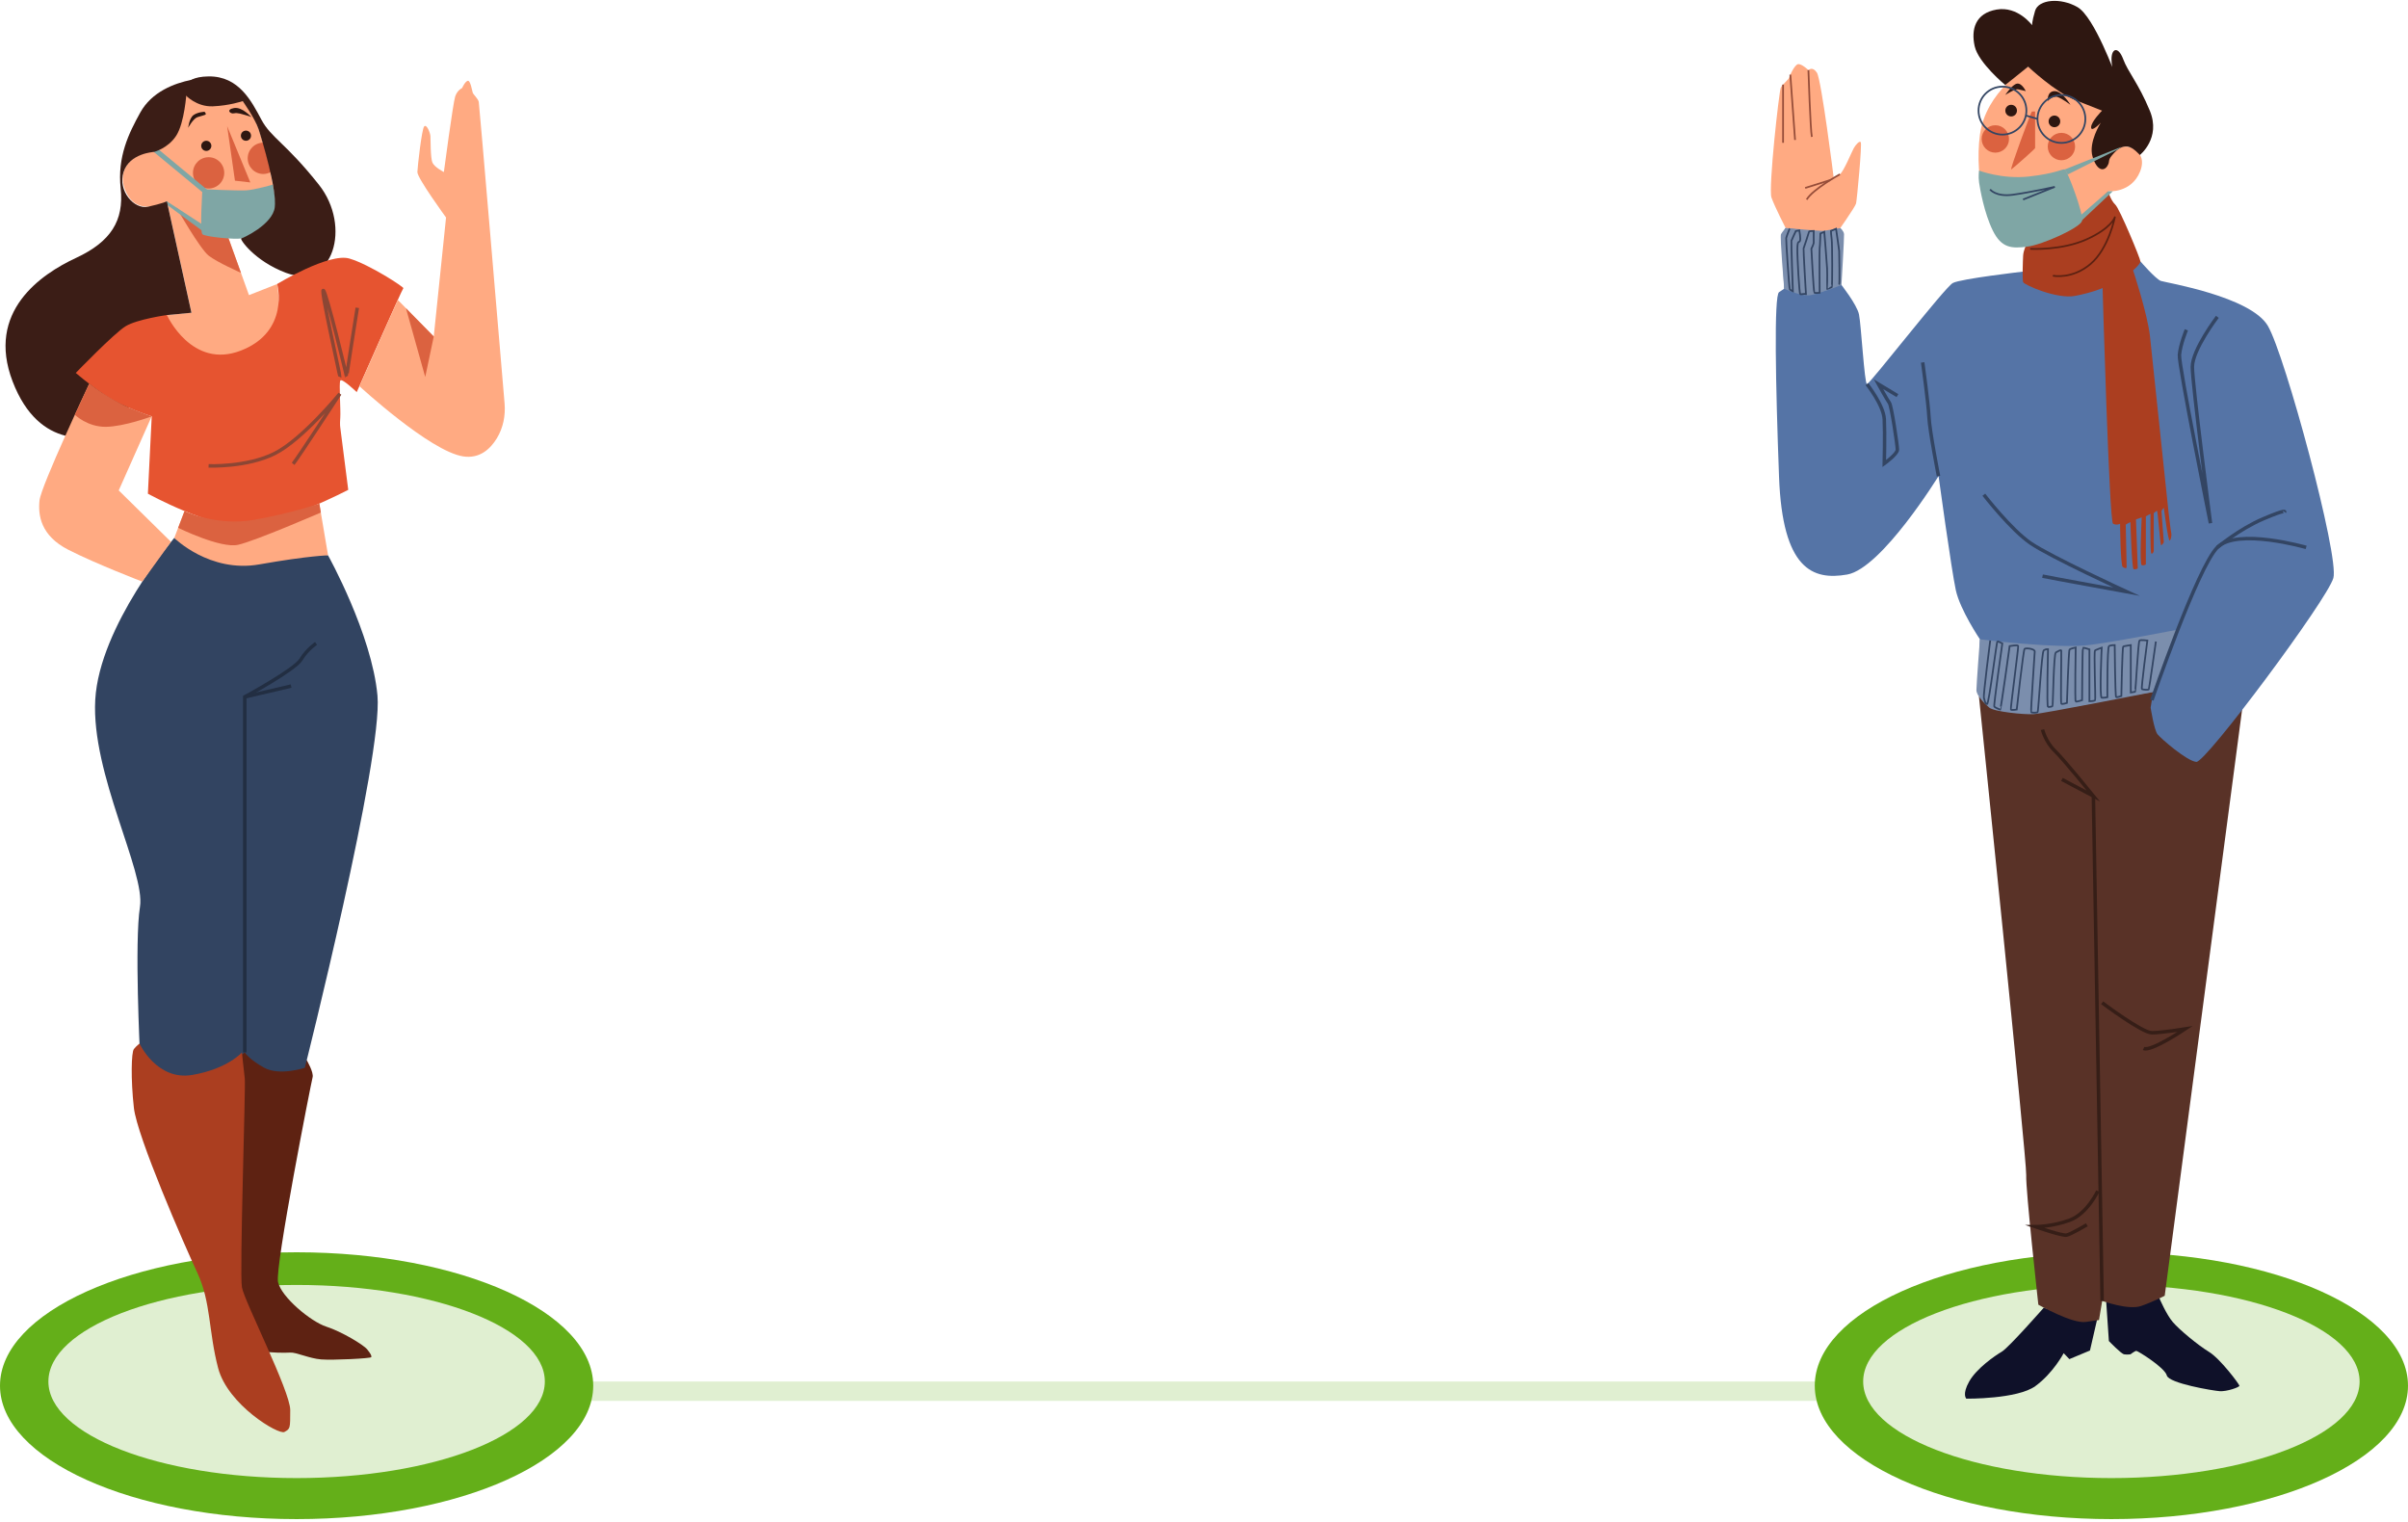 <svg width="690" height="436" viewBox="0 0 690 436" fill="none" xmlns="http://www.w3.org/2000/svg">
<path d="M543.703 395.828H157.057V401.381H543.703V395.828Z" fill="#E0EFD1"/>
<path d="M84.993 435.25C131.933 435.25 169.986 418.136 169.986 397.025C169.986 375.914 131.933 358.8 84.993 358.8C38.053 358.8 0 375.914 0 397.025C0 418.136 38.053 435.25 84.993 435.25Z" fill="#64AF19"/>
<path d="M605.007 435.25C651.947 435.25 690 418.136 690 397.025C690 375.914 651.947 358.8 605.007 358.8C558.066 358.8 520.014 375.914 520.014 397.025C520.014 418.136 558.066 435.25 605.007 435.25Z" fill="#64AF19"/>
<path d="M605.008 423.496C644.29 423.496 676.134 411.109 676.134 395.828C676.134 380.547 644.29 368.159 605.008 368.159C565.727 368.159 533.883 380.547 533.883 395.828C533.883 411.109 565.727 423.496 605.008 423.496Z" fill="#E0EFD1"/>
<path d="M84.993 423.496C124.274 423.496 156.118 411.109 156.118 395.828C156.118 380.547 124.274 368.159 84.993 368.159C45.711 368.159 13.867 380.547 13.867 395.828C13.867 411.109 45.711 423.496 84.993 423.496Z" fill="#E0EFD1"/>
<path d="M585.648 374.662C585.648 374.662 575.581 386.124 573.611 387.277C571.641 388.431 566.397 392.043 564.265 395.817C562.134 399.591 563.447 400.745 563.447 400.745C563.447 400.745 578.079 400.907 583.237 397.133C588.383 393.359 591.333 387.709 591.333 387.709L592.97 389.412L598.87 386.943L601.099 377.249C601.109 377.26 587.22 375.513 585.648 374.662Z" fill="#0F1129"/>
<path d="M603.533 373.109L604.287 384.226C604.287 384.226 607.797 387.892 608.647 388.032C609.487 388.172 610.478 388.032 610.478 388.032C610.478 388.032 611.748 387.051 612.168 387.051C612.588 387.051 620.319 391.838 620.889 394.092C621.449 396.346 634.111 398.459 636.07 398.599C638.041 398.739 641.691 397.478 641.691 397.046C641.691 396.626 636.21 389.304 632.97 387.331C629.74 385.358 624.475 380.98 622.612 378.802C620.739 376.624 618.779 371.998 618.779 371.998L603.533 373.109Z" fill="#0F1129"/>
<path d="M567.057 199.549C567.057 199.549 580.784 332.447 580.601 336.652C580.418 340.868 584.079 373.82 584.079 373.82C584.079 373.82 593.769 379.309 597.613 378.759C601.457 378.209 601.457 378.209 601.457 378.209L602.372 372.721C602.372 372.721 609.865 375.47 613.526 374.187C617.187 372.904 620.288 371.254 620.288 371.254L642.963 199.538L638.72 185.219L567.057 199.549Z" fill="#593227"/>
<path d="M613.331 74.9C613.331 74.9 617.734 80 619.209 80.496C620.695 80.992 644.899 84.95 649.841 93.36C654.783 101.771 670.341 159.416 668.618 165.605C666.885 171.794 632.054 218.548 629.341 218.3C626.628 218.052 619.209 211.626 618.229 210.386C617.239 209.146 616.248 202.73 616.248 202.73L616.991 198.266C616.991 198.266 593.272 201.749 585.617 202.73C577.962 203.711 567.83 200.746 567.335 198.266C566.84 195.797 567.335 183.17 567.335 183.17C567.335 183.17 561.65 174.759 560.423 169.066C559.184 163.373 555.481 136.405 555.481 136.405C555.481 136.405 539.18 162.877 529.296 164.613C519.412 166.349 510.766 163.125 509.776 136.653C508.785 110.181 508.29 84.702 509.776 83.71C511.261 82.718 511.261 82.718 511.261 82.718C511.261 82.718 510.239 65.929 511.671 65.325C513.113 64.721 526.432 66.166 526.798 67.611C527.153 69.056 527.401 81.316 527.401 81.316C527.401 81.316 532.084 87.203 532.687 90.093C533.29 92.983 534.249 109.933 534.97 110.052C535.691 110.171 557.3 82.275 559.583 81.079C561.865 79.871 579.587 77.833 579.587 77.833L613.331 74.9Z" fill="#5574A6"/>
<path d="M567.333 183.17C567.333 183.17 589.847 186.028 599.128 184.755C608.419 183.483 624.031 180.388 624.031 180.388L616.979 198.266C616.979 198.266 585.475 204.488 582.654 204.628C579.844 204.768 571.403 203.927 569.993 202.73C568.582 201.533 566.332 199.269 566.332 197.727C566.332 196.185 567.333 183.17 567.333 183.17Z" fill="#7B8EAD"/>
<path d="M581.149 19.099C581.149 19.099 569.025 26.076 567.346 38.584C565.666 51.092 569.392 66.845 575.755 69.606C582.118 72.366 598.57 65.282 604.093 54.812C604.093 54.812 610.693 55.416 613.223 49.161C615.742 42.907 609.024 40.74 606.741 42.67C606.741 42.67 606.978 26.798 600.734 21.87C594.478 16.932 581.149 19.099 581.149 19.099Z" fill="#FFAA82"/>
<path d="M582.204 31.963C581.989 32.103 575.744 48.903 576.325 48.536C576.907 48.17 583.151 42.649 583.151 42.433C583.151 42.218 583.151 32.039 583.151 31.963C583.151 31.888 582.204 31.963 582.204 31.963Z" fill="#DB6240"/>
<path d="M575.67 39.813C575.67 41.98 573.915 43.738 571.751 43.738C569.587 43.738 567.832 41.98 567.832 39.813C567.832 37.645 569.587 35.888 571.751 35.888C573.915 35.888 575.67 37.645 575.67 39.813Z" fill="#DB6240"/>
<path d="M590.687 45.916C592.851 45.916 594.606 44.158 594.606 41.991C594.606 39.823 592.851 38.066 590.687 38.066C588.522 38.066 586.768 39.823 586.768 41.991C586.768 44.158 588.522 45.916 590.687 45.916Z" fill="#DB6240"/>
<path d="M590.355 34.778C590.355 35.705 589.602 36.449 588.686 36.449C587.771 36.449 587.018 35.694 587.018 34.778C587.018 33.861 587.771 33.106 588.686 33.106C589.602 33.106 590.355 33.85 590.355 34.778Z" fill="#2E1711"/>
<path d="M577.951 31.693C577.951 32.621 577.197 33.365 576.282 33.365C575.356 33.365 574.613 32.61 574.613 31.693C574.613 30.777 575.367 30.022 576.282 30.022C577.208 30.022 577.951 30.766 577.951 31.693Z" fill="#2E1711"/>
<path d="M593.272 30.022C593.272 30.022 590.871 26.011 588.674 26.108C586.478 26.216 586.769 28.933 586.769 28.933C586.769 28.933 588.147 27.316 589.557 27.779C590.968 28.254 593.272 30.022 593.272 30.022Z" fill="#2E1711"/>
<path d="M580.471 26.108C580.471 26.108 579.352 23.704 577.952 23.962C576.552 24.221 574.604 27.208 574.604 27.208C574.604 27.208 577.392 25.407 578.221 25.58C579.061 25.741 580.471 26.108 580.471 26.108Z" fill="#2E1711"/>
<path d="M581.151 19.099C581.151 19.099 588.881 26.367 594.609 28.653C600.337 30.939 602.329 31.704 602.329 31.704C602.329 31.704 599.196 34.853 599.196 36.47C599.196 38.088 601.974 35.155 601.974 35.155C601.974 35.155 598.335 40.794 599.627 44.935C600.908 49.075 602.91 49.075 603.836 47.577C604.762 46.078 603.793 46.164 605.258 44.417C606.722 42.67 608.035 41.786 609.672 42.002C611.308 42.218 613.16 44.417 613.16 44.417C613.16 44.417 619.287 39.608 616.014 31.704C612.73 23.8 609.812 20.738 608.391 16.953C606.969 13.169 605.042 13.816 605.042 16.953C605.042 20.091 606.259 21.806 606.259 21.806C606.259 21.806 600.133 4.812 595.277 2.03C590.432 -0.752 584.122 -0.18 583.143 3.098C582.163 6.386 582.303 7.238 582.303 7.238C582.303 7.238 578.244 1.674 572.107 2.742C565.98 3.809 564.764 8.457 565.83 13.233C566.896 18.021 574.594 24.361 574.594 24.361L581.151 19.099Z" fill="#2E1711"/>
<path d="M580.642 70.112C580.642 70.112 579.803 71.708 579.717 73.282C579.63 74.857 579.458 80.043 579.717 80.83C579.975 81.618 589.45 85.79 594.618 84.777C599.786 83.763 602.488 82.523 602.488 82.523C602.488 82.523 604.383 149.506 605.481 150.056C606.58 150.606 607.495 150.056 607.495 150.056C607.495 150.056 607.624 162.025 608.248 162.434C608.862 162.844 609.379 162.952 609.379 162.434C609.379 161.917 609.121 150.52 609.121 150.369C609.121 150.218 610.456 149.592 610.456 149.592C610.456 149.592 610.865 163.06 611.382 163.103C611.898 163.157 612.566 162.995 612.566 162.79C612.566 162.585 612.049 148.816 612.049 148.816L613.696 148.244C613.696 148.244 613.029 161.712 613.696 161.917C614.364 162.122 614.881 161.712 614.881 161.712V147.942L616.216 147.22C616.216 147.22 616.065 158.52 616.474 158.617C616.883 158.725 617.142 158.046 617.142 157.895C617.142 157.744 617.142 147.015 617.142 147.015C617.142 147.015 617.809 146.444 618.068 146.347C618.326 146.239 618.994 156.202 619.252 156.202C619.51 156.202 620.081 155.48 620.027 155.221C619.973 154.962 619.36 146.347 619.36 146.347L620.027 145.473C620.027 145.473 621.266 155.275 621.728 154.865C622.191 154.455 622.299 153.107 622.138 152.547C621.976 151.986 621.524 147.694 621.47 147.543C621.416 147.393 616.808 103.011 616.076 96.422C615.344 89.834 611.231 77.466 611.231 77.466C611.231 77.466 613.33 75.633 613.33 74.9C613.33 74.167 607.387 59.793 606.106 58.607C604.825 57.421 604.071 54.812 604.071 54.812C604.071 54.812 594.779 65.443 590.343 67.104C585.907 68.764 580.642 70.112 580.642 70.112Z" fill="#AB3E20"/>
<path d="M581.945 71.309C581.945 71.309 590.763 71.795 597.902 68.582C605.04 65.368 605.998 62.241 605.998 62.241C605.998 62.241 604.233 71.234 599.021 75.644C593.81 80.054 588.438 79.019 588.438 79.019" stroke="#5C2111" stroke-width="0.5" stroke-miterlimit="10" stroke-linecap="round" stroke-linejoin="round"/>
<path d="M567.087 48.87C567.087 48.87 573.709 51.426 581.375 50.574C589.041 49.722 591.022 48.342 591.668 48.536C592.303 48.73 597.202 61.443 596.567 63.362C595.932 65.282 585.359 70.102 580.89 70.673C576.422 71.245 573.515 71.104 571.028 66.058C568.541 61.012 567.357 54.078 567.098 52.31C566.84 50.563 567.087 48.87 567.087 48.87Z" fill="#7FA6A5"/>
<path d="M591.668 48.536L607.893 42.078L607 42.725L592.486 49.992L591.668 48.536Z" fill="#7FA6A5"/>
<path d="M595.92 61.917L604.081 54.801H605.416L595.92 63.74V61.917Z" fill="#7FA6A5"/>
<path d="M635.371 90.783C635.371 90.783 628.211 100.186 628.211 105.135C628.211 110.084 633.4 149.905 633.4 149.905C633.4 149.905 624.259 104.639 624.507 101.674C624.755 98.709 626.488 94.503 626.488 94.503" stroke="#334563" stroke-miterlimit="10"/>
<path d="M660.812 156.838C660.812 156.838 641.055 151.145 635.37 156.838C629.685 162.532 616.604 200.606 616.604 200.606" stroke="#334563" stroke-miterlimit="10"/>
<path d="M635.371 156.838C635.371 156.838 641.54 151.641 648.463 148.676C655.376 145.711 654.644 146.692 654.644 146.692" stroke="#334563" stroke-miterlimit="10"/>
<path d="M550.936 103.841C550.936 103.841 552.551 115.541 552.734 119.498C552.917 123.455 555.468 136.416 555.468 136.416" stroke="#334563" stroke-miterlimit="10"/>
<path d="M526.12 67.083C526.12 67.083 531.6 59.33 531.848 58.295C532.095 57.26 533.614 41.15 533.183 40.719C532.752 40.287 531.719 41.517 531.169 42.487C530.62 43.468 528.305 49.14 527.207 49.927C526.109 50.725 525.442 50.962 525.442 50.962C525.442 50.962 521.91 22.776 520.629 20.824C519.348 18.873 518.196 20.091 518.196 20.091C518.196 20.091 516.247 18.204 515.213 18.387C514.18 18.571 512.715 21.924 512.597 22.356C512.478 22.787 510.766 24.189 510.282 25.105C509.797 26.022 506.686 53.96 507.601 56.591C508.516 59.211 511.671 65.336 511.671 65.336L526.12 67.083Z" fill="#FFAA82"/>
<path d="M511.67 65.336C511.67 65.336 521.468 66.209 522.405 66.134C523.342 66.058 527.336 65.336 527.336 65.336C527.336 65.336 528.327 66.155 528.402 67.094C528.477 68.021 527.659 81.672 527.659 81.672C527.659 81.672 521.102 84.238 518.647 84.594C516.192 84.961 511.25 82.729 511.25 82.729C511.25 82.729 509.969 67.751 510.335 67.094C510.701 66.425 511.67 65.336 511.67 65.336Z" fill="#7B8EAD"/>
<path d="M512.854 65.498C512.747 65.573 511.896 67.827 511.821 68.236C511.745 68.646 512.671 82.685 512.854 82.901C513.037 83.127 513.737 83.451 513.737 83.451C513.737 83.451 513.22 69.304 513.328 68.97C513.436 68.635 514.588 66.198 514.588 66.198L515.589 66.015C515.589 66.015 516.031 68.42 515.772 69.013C515.514 69.606 515.105 68.754 515.029 71.04C514.954 73.326 515.589 84.26 515.848 84.314C516.106 84.378 517.527 84.033 517.506 84.314C517.484 84.594 516.73 71.406 516.806 71.191C516.881 70.964 518.388 66.5 518.388 66.349C518.388 66.198 519.713 66.166 519.713 66.166C519.713 66.166 519.681 69.013 519.713 69.455C519.745 69.897 519.045 71.266 519.045 71.266C519.045 71.266 519.67 83.613 519.896 83.828C520.122 84.055 521.414 83.882 521.414 83.882C521.414 83.882 521.306 71.558 521.414 71.083C521.522 70.598 521.629 66.91 521.629 66.91L522.738 66.425C522.738 66.425 523.438 74.771 523.546 76.916C523.653 79.062 523.514 82.75 523.546 82.793C523.578 82.836 524.655 82.383 524.87 82.276C525.096 82.168 525.021 69.638 524.87 68.678C524.719 67.719 524.644 66.166 524.644 66.166L526.108 65.552C526.108 65.552 526.97 71.406 527.002 71.892C527.034 72.377 527.185 81.467 527.002 81.575" stroke="#334563" stroke-width="0.5" stroke-miterlimit="10"/>
<path d="M534.959 110.062C534.959 110.062 539.729 116.036 539.933 120.134C540.138 124.231 539.933 132.814 539.933 132.814C539.933 132.814 543.691 130.097 543.691 128.835C543.691 127.585 542.022 116.284 541.398 115.443C540.773 114.602 538.264 110.073 538.264 110.073L543.702 113.351" stroke="#334563" stroke-miterlimit="10"/>
<path d="M570.285 183.515C570.285 183.515 568.261 199.355 568.466 199.894C568.67 200.433 568.778 201.727 569.37 201.727C569.962 201.727 572.105 183.709 572.363 183.741C572.622 183.774 573.752 184.356 573.752 184.356C573.752 184.356 571.244 202.072 571.448 202.417C571.653 202.752 572.934 203.237 573.139 203.301C573.343 203.366 575.852 185.111 575.852 185.111C575.852 185.111 578.156 184.701 578.296 185.046C578.436 185.38 576.056 203.032 576.196 203.301C576.336 203.571 577.887 203.301 577.887 203.301C577.887 203.301 579.782 186.265 580.126 185.92C580.46 185.585 583.044 185.855 583.044 186.664C583.044 187.483 581.827 203.841 582.032 204.045C582.236 204.25 583.593 204.25 583.862 204.045C584.131 203.841 585.014 186.739 585.628 186.329C586.242 185.92 586.845 185.995 586.845 185.995C586.845 185.995 586.435 202.601 586.845 202.579C587.254 202.557 587.997 202.493 588.137 202.288C588.277 202.083 588.47 187.289 589.084 186.944C589.698 186.61 590.581 186.06 590.645 186.405C590.71 186.739 590.441 201.339 590.645 201.609C590.85 201.878 592.271 201.404 592.271 201.404C592.271 201.404 592.745 186.469 593.014 186.135C593.283 185.801 594.78 185.521 594.78 185.521C594.78 185.521 594.511 200.865 594.78 200.994C595.049 201.134 596.61 200.617 596.61 200.617C596.61 200.617 596.675 185.65 596.879 185.585C597.084 185.521 598.71 186.06 598.71 186.06V200.918C598.71 200.918 600.131 200.918 600.335 200.617C600.54 200.315 599.926 186.534 600.335 186.329C600.745 186.124 602.23 185.585 602.23 185.585C602.23 185.585 601.552 199.84 602.23 199.905C602.909 199.97 603.856 199.765 603.856 199.765C603.856 199.765 603.792 185.37 604.33 185.1C604.868 184.831 605.956 184.831 605.956 184.831C605.956 184.831 606.096 199.7 606.365 199.765C606.634 199.829 607.861 199.43 607.861 199.43C607.861 199.43 608.131 185.38 608.4 185.24C608.669 185.1 610.564 184.831 610.564 184.831V198.406C610.564 198.406 611.576 198.266 611.781 198.201C611.985 198.136 612.663 183.763 613.073 183.515C613.482 183.267 615.312 183.515 615.312 183.515C615.312 183.515 613.482 197.317 613.751 197.457C614.02 197.597 615.581 197.727 615.721 197.522C615.861 197.317 617.756 183.806 617.756 183.806" stroke="#334563" stroke-width="0.5" stroke-miterlimit="10"/>
<path d="M585.271 209.049C585.271 209.049 586.101 212.499 588.792 215.12C591.495 217.74 599.85 228.08 599.85 228.08L590.838 223.325" stroke="#361E17" stroke-miterlimit="10"/>
<path d="M599.85 228.08L602.358 372.72" stroke="#361E17" stroke-miterlimit="10"/>
<path d="M602.359 287.31C602.359 287.31 613.783 295.904 616.593 295.904C619.414 295.904 626.111 294.826 626.111 294.826C626.111 294.826 616.292 301.414 614.235 300.4" stroke="#361E17" stroke-miterlimit="10"/>
<path d="M601.111 341.268C601.111 341.268 598.139 347.705 593.101 349.592C588.062 351.468 583.238 351.468 583.238 351.468C583.238 351.468 590.926 354.153 592.175 353.883C593.424 353.614 597.978 350.929 597.978 350.929" stroke="#361E17" stroke-miterlimit="10"/>
<path d="M568.455 141.743C568.455 141.743 576.196 151.771 581.946 155.685C587.706 159.599 609.337 169.519 609.337 169.519C609.337 169.519 587.792 165.605 585.273 165.077" stroke="#334563" stroke-miterlimit="10"/>
<path d="M573.796 38.562C577.584 38.562 580.654 35.487 580.654 31.693C580.654 27.9 577.584 24.825 573.796 24.825C570.008 24.825 566.938 27.9 566.938 31.693C566.938 35.487 570.008 38.562 573.796 38.562Z" stroke="#334563" stroke-width="0.5" stroke-miterlimit="10"/>
<path d="M590.689 40.945C594.476 40.945 597.547 37.87 597.547 34.077C597.547 30.283 594.476 27.208 590.689 27.208C586.901 27.208 583.83 30.283 583.83 34.077C583.83 37.87 586.901 40.945 590.689 40.945Z" stroke="#334563" stroke-width="0.5" stroke-miterlimit="10"/>
<path d="M580.514 33.106L583.83 34.077" stroke="#334563" stroke-width="0.5" stroke-miterlimit="10"/>
<path d="M570.252 54.273C570.252 54.273 571.867 56.451 576.712 55.804C581.557 55.157 588.792 53.54 588.792 53.54C588.792 53.54 580.362 56.936 579.705 57.173" stroke="#334563" stroke-width="0.5" stroke-miterlimit="10"/>
<path d="M518.195 20.102C518.195 20.102 518.766 37.398 519.175 39.22" stroke="#964D39" stroke-width="0.5" stroke-miterlimit="10"/>
<path d="M513.006 21.385L514.363 40.104" stroke="#964D39" stroke-width="0.5" stroke-miterlimit="10"/>
<path d="M510.93 24.243V40.913" stroke="#964D39" stroke-width="0.5" stroke-miterlimit="10"/>
<path d="M527.219 49.938C527.219 49.938 519.392 54.251 517.701 57.184" stroke="#964D39" stroke-width="0.5" stroke-miterlimit="10"/>
<path d="M524.418 51.599L517.258 53.852" stroke="#964D39" stroke-width="0.5" stroke-miterlimit="10"/>
<path d="M87.889 303.764C87.889 303.764 89.967 307.258 89.569 308.692C89.181 310.126 78.748 362.994 79.663 367.307C80.579 371.62 89.052 378.662 93.477 380.096C97.913 381.53 104.169 385.315 105.213 386.619C106.257 387.924 106.516 388.442 106.387 388.84C106.257 389.229 95.437 389.757 92.045 389.498C88.654 389.239 84.831 387.406 83.163 387.536C81.494 387.665 77.316 387.536 76.143 387.277C74.969 387.018 68.186 370.434 67.411 367.437C66.625 364.439 67.669 305.694 67.734 305.037C67.798 304.379 69.23 299.947 69.23 299.947C69.23 299.947 72.751 305.037 77.962 305.037C83.184 305.037 87.889 303.764 87.889 303.764Z" fill="#5E2212"/>
<path d="M54.998 24.178C54.998 24.178 66.949 25.504 70.804 30.162C74.658 34.82 80.494 57.561 78.243 62.877C75.982 68.193 65.366 67.934 65.366 67.934L71.342 84.561L79.439 81.37C79.439 81.37 83.584 106.105 65.894 106.105C50.885 106.105 47.838 90.276 47.838 90.276L54.88 89.608L47.838 57.691C47.838 57.691 39.58 62.521 36.124 55.06C32.668 47.598 39.472 43.285 44.102 43.544C44.102 43.544 47.504 35.284 50.013 31.122C52.489 26.971 54.998 24.178 54.998 24.178Z" fill="#FFAA82"/>
<path d="M65.355 67.924C65.355 67.924 58.895 65.228 57.689 65.131C56.483 65.045 50.508 59.427 50.508 59.427C50.508 59.427 57.323 71.331 59.789 73.25C62.244 75.17 69.048 78.167 69.048 78.167L65.355 67.924Z" fill="#DB6240"/>
<path d="M65.086 36.147L71.729 52.267L67.325 51.771L65.086 36.147Z" fill="#DB6240"/>
<path d="M59.776 54.013C62.249 54.013 64.255 52.005 64.255 49.528C64.255 47.05 62.249 45.042 59.776 45.042C57.302 45.042 55.297 47.05 55.297 49.528C55.297 52.005 57.302 54.013 59.776 54.013Z" fill="#DB6240"/>
<path d="M75.454 40.88C72.977 40.88 70.975 42.886 70.975 45.365C70.975 47.846 72.977 49.851 75.454 49.851C76.261 49.851 77.004 49.625 77.661 49.247L75.507 40.88C75.486 40.88 75.475 40.88 75.454 40.88Z" fill="#DB6240"/>
<path d="M58.001 54.208C58.001 54.208 67.992 54.671 70.469 54.542C72.945 54.412 78.135 52.914 78.135 52.914C78.135 52.914 80.083 60.893 78.533 63.707C76.982 66.521 70.555 67.869 69.123 68.29C67.691 68.71 58.797 67.869 58.001 67.115C57.204 66.36 58.001 54.208 58.001 54.208Z" fill="#7FA6A5"/>
<path d="M59.563 54.531L44.661 42.174L44.08 43.544L59.014 55.901" fill="#7FA6A5"/>
<path d="M47.826 57.69L58.787 64.829V66.748L47.051 58.079L47.826 57.69Z" fill="#7FA6A5"/>
<path d="M59.11 43.241C59.913 43.241 60.563 42.59 60.563 41.786C60.563 40.982 59.913 40.33 59.11 40.33C58.307 40.33 57.656 40.982 57.656 41.786C57.656 42.59 58.307 43.241 59.11 43.241Z" fill="#2E1711"/>
<path d="M71.932 38.874C71.932 39.683 71.286 40.33 70.479 40.33C69.671 40.33 69.025 39.683 69.025 38.874C69.025 38.065 69.671 37.419 70.479 37.419C71.286 37.419 71.932 38.065 71.932 38.874Z" fill="#2E1711"/>
<path d="M72.105 33.559C71.975 33.559 69.435 30.54 67.044 30.96C64.654 31.381 65.957 32.728 67.044 32.47C68.132 32.211 69.531 32.782 70.317 32.966C71.103 33.149 72.105 33.559 72.105 33.559Z" fill="#2E1711"/>
<path d="M58.614 32.027C58.614 32.027 56.665 32.092 55.449 32.976C54.232 33.86 53.92 36.61 53.92 36.61C53.92 36.61 55.352 33.979 56.569 33.569C57.785 33.16 58.7 33.009 58.916 32.793C59.142 32.577 58.614 32.027 58.614 32.027Z" fill="#2E1711"/>
<path d="M53.113 27.207C53.113 27.207 56.225 30.647 60.952 30.464C65.678 30.281 69.554 28.976 69.554 28.976C69.554 28.976 73.032 33.85 74.076 36.987C75.142 40.19 79.395 54.51 78.727 59.437C78.071 64.354 69.683 68.214 69.124 68.301C68.574 68.387 72.817 74.738 81.957 78.178C95.341 83.213 100.875 64.893 91.368 52.914C81.861 40.934 77.715 39.532 74.916 34.313C72.117 29.095 68.488 21.773 59.756 21.892C51.025 22.01 53.113 27.207 53.113 27.207Z" fill="#3B1D16"/>
<path d="M53.447 26.496C53.447 26.496 52.898 35.176 50.497 38.874C48.096 42.562 44.08 43.543 44.08 43.543C44.08 43.543 37.124 43.878 35.401 49.301C33.69 54.725 38.459 60.095 42.432 59.222C46.405 58.348 47.816 57.69 47.816 57.69L54.857 89.608L47.816 90.276C47.816 90.276 37.006 121.514 31.892 123.703C26.777 125.902 11.295 129.32 3.618 109.297C-4.059 89.273 11.779 78.534 21.782 73.897C31.773 69.26 35.552 63.19 34.583 54.014C33.603 44.848 36.898 38.206 40.193 32.243C43.487 26.291 49.958 23.854 54.868 22.873C59.778 21.892 53.124 27.207 53.124 27.207" fill="#3B1D16"/>
<path d="M79.427 81.359C79.427 81.359 94.296 72.344 100.131 74.08C105.967 75.806 115.894 82.362 115.582 82.567C115.269 82.771 102.22 112.349 102.22 112.349C102.22 112.349 97.903 108.197 97.504 109.049C97.106 109.901 97.666 117.589 97.504 119.67C97.343 121.74 97.504 122.474 97.504 122.474L99.787 140.351C99.787 140.351 81.139 150.056 70.9 150.789C60.66 151.522 42.378 141.451 42.378 141.451L43.477 119.293C43.477 119.293 35.251 116.726 30.126 113.254C25.011 109.771 21.717 106.849 21.717 106.849C21.717 106.849 32.688 95.495 35.983 93.479C39.277 91.462 47.826 90.265 47.826 90.265C47.826 90.265 54.922 105.933 69.037 100.444C83.152 94.945 79.427 81.359 79.427 81.359Z" fill="#E65430"/>
<path d="M59.768 133.483C59.768 133.483 70.739 133.925 78.685 129.946C86.641 125.967 97.387 112.823 97.387 112.823C97.387 112.823 85.274 131.38 83.993 132.9" stroke="#8C4634" stroke-miterlimit="10"/>
<path d="M97.385 108.014C97.504 107.712 91.819 82.998 92.637 83.202C93.456 83.407 99.442 108.121 99.334 108.014C99.227 107.906 102.381 88.184 102.381 88.184" stroke="#8C4634" stroke-miterlimit="10"/>
<path d="M113.988 85.93L124.292 96.411L127.813 62.316C127.813 62.316 119.533 50.983 119.598 49.291C119.662 47.598 120.846 37.128 121.525 36.254C122.214 35.381 123.269 38.001 123.334 38.993C123.398 39.996 123.334 45.161 123.893 46.541C124.453 47.91 127.188 49.291 127.188 49.291C127.188 49.291 129.804 29.526 130.429 27.649C131.053 25.784 132.421 25.223 132.421 25.223C132.421 25.223 133.164 23.477 133.982 23.164C134.789 22.851 135.274 26 135.457 26.55C135.64 27.1 137.007 28.286 137.19 29.202C137.352 30.011 143.166 98.794 144.587 115.615C144.878 119.088 144.178 122.603 142.369 125.579C140.507 128.63 137.46 131.499 132.711 130.765C123.204 129.299 102.984 110.645 102.984 110.645L113.988 85.93Z" fill="#FFAA82"/>
<path d="M124.292 96.411L121.848 108.014L116.324 88.314L124.292 96.411Z" fill="#DB6240"/>
<path d="M91.495 144.297L94.004 159.113C94.004 159.113 73.451 164.027 64.397 162.431C55.331 160.825 49.935 154.131 49.935 154.131L52.875 146.422C52.875 146.422 60.95 151.101 73.569 149.495C73.569 149.505 85.961 146.864 91.495 144.297Z" fill="#FFAA82"/>
<path d="M94.005 159.124C94.005 159.124 106.559 181.66 108.163 199.3C109.767 216.941 87.351 305.942 87.351 305.942C87.351 305.942 80.148 308.347 75.744 305.942C71.341 303.538 70.135 301.532 70.135 301.532C70.135 301.532 56.127 312.52 48.515 309.835C40.914 307.15 40.106 301.931 40.106 301.931C40.106 301.931 38.502 269.852 40.106 259.835C41.711 249.807 26.099 221.75 27.294 200.497C28.489 179.244 49.926 154.131 49.926 154.131C49.926 154.131 60.068 164.224 74.302 161.712C88.546 159.199 94.005 159.124 94.005 159.124Z" fill="#324461"/>
<path d="M70.135 199.678L83.41 196.572" stroke="#222E42" stroke-miterlimit="10"/>
<path d="M25.559 109.965C25.559 109.965 11.777 139.154 11.325 143.37C10.873 147.586 11.627 153.463 19.594 157.528C27.561 161.593 40.772 166.64 40.772 166.64L49 155.25L34.022 140.513L43.464 119.303C43.475 119.303 33.182 116.618 25.559 109.965Z" fill="#FFAA82"/>
<path d="M25.562 109.965C25.562 109.965 31.861 114.71 36.803 116.737C41.745 118.775 43.478 119.292 43.478 119.292C43.478 119.292 35.683 122.215 30.364 122.29C25.045 122.366 21.449 118.84 21.449 118.84L25.562 109.965Z" fill="#DB6240"/>
<path d="M52.877 146.432C52.877 146.432 62.029 150.864 72.85 148.934C83.67 147.004 91.508 144.297 91.508 144.297L91.939 146.853C91.939 146.853 73.226 154.962 68.231 156.094C63.235 157.226 51.047 151.231 51.047 151.231L52.877 146.432Z" fill="#DB6240"/>
<path d="M69.329 301.532C69.329 301.532 69.835 306.6 70.137 308.994C70.438 311.399 68.586 364.806 69.329 368.871C70.072 372.936 83.164 398.631 83.164 403.991C83.164 409.35 83.164 409.35 81.506 410.277C79.848 411.204 65.27 402.513 62.503 391.978C59.736 381.444 60.468 373.13 56.603 364.806C52.727 356.492 39.279 325.654 38.364 317.416C37.449 309.177 37.632 301.489 38.364 300.573C39.096 299.656 39.979 299.009 39.979 299.009C39.979 299.009 44.942 309.727 55.085 307.991C65.238 306.255 69.329 301.532 69.329 301.532Z" fill="#AB3E20"/>
<path d="M70.135 301.532V199.678C70.135 199.678 84.498 191.872 86.231 188.982C87.965 186.092 90.559 184.356 90.559 184.356" stroke="#222E42" stroke-miterlimit="10"/>
</svg>
